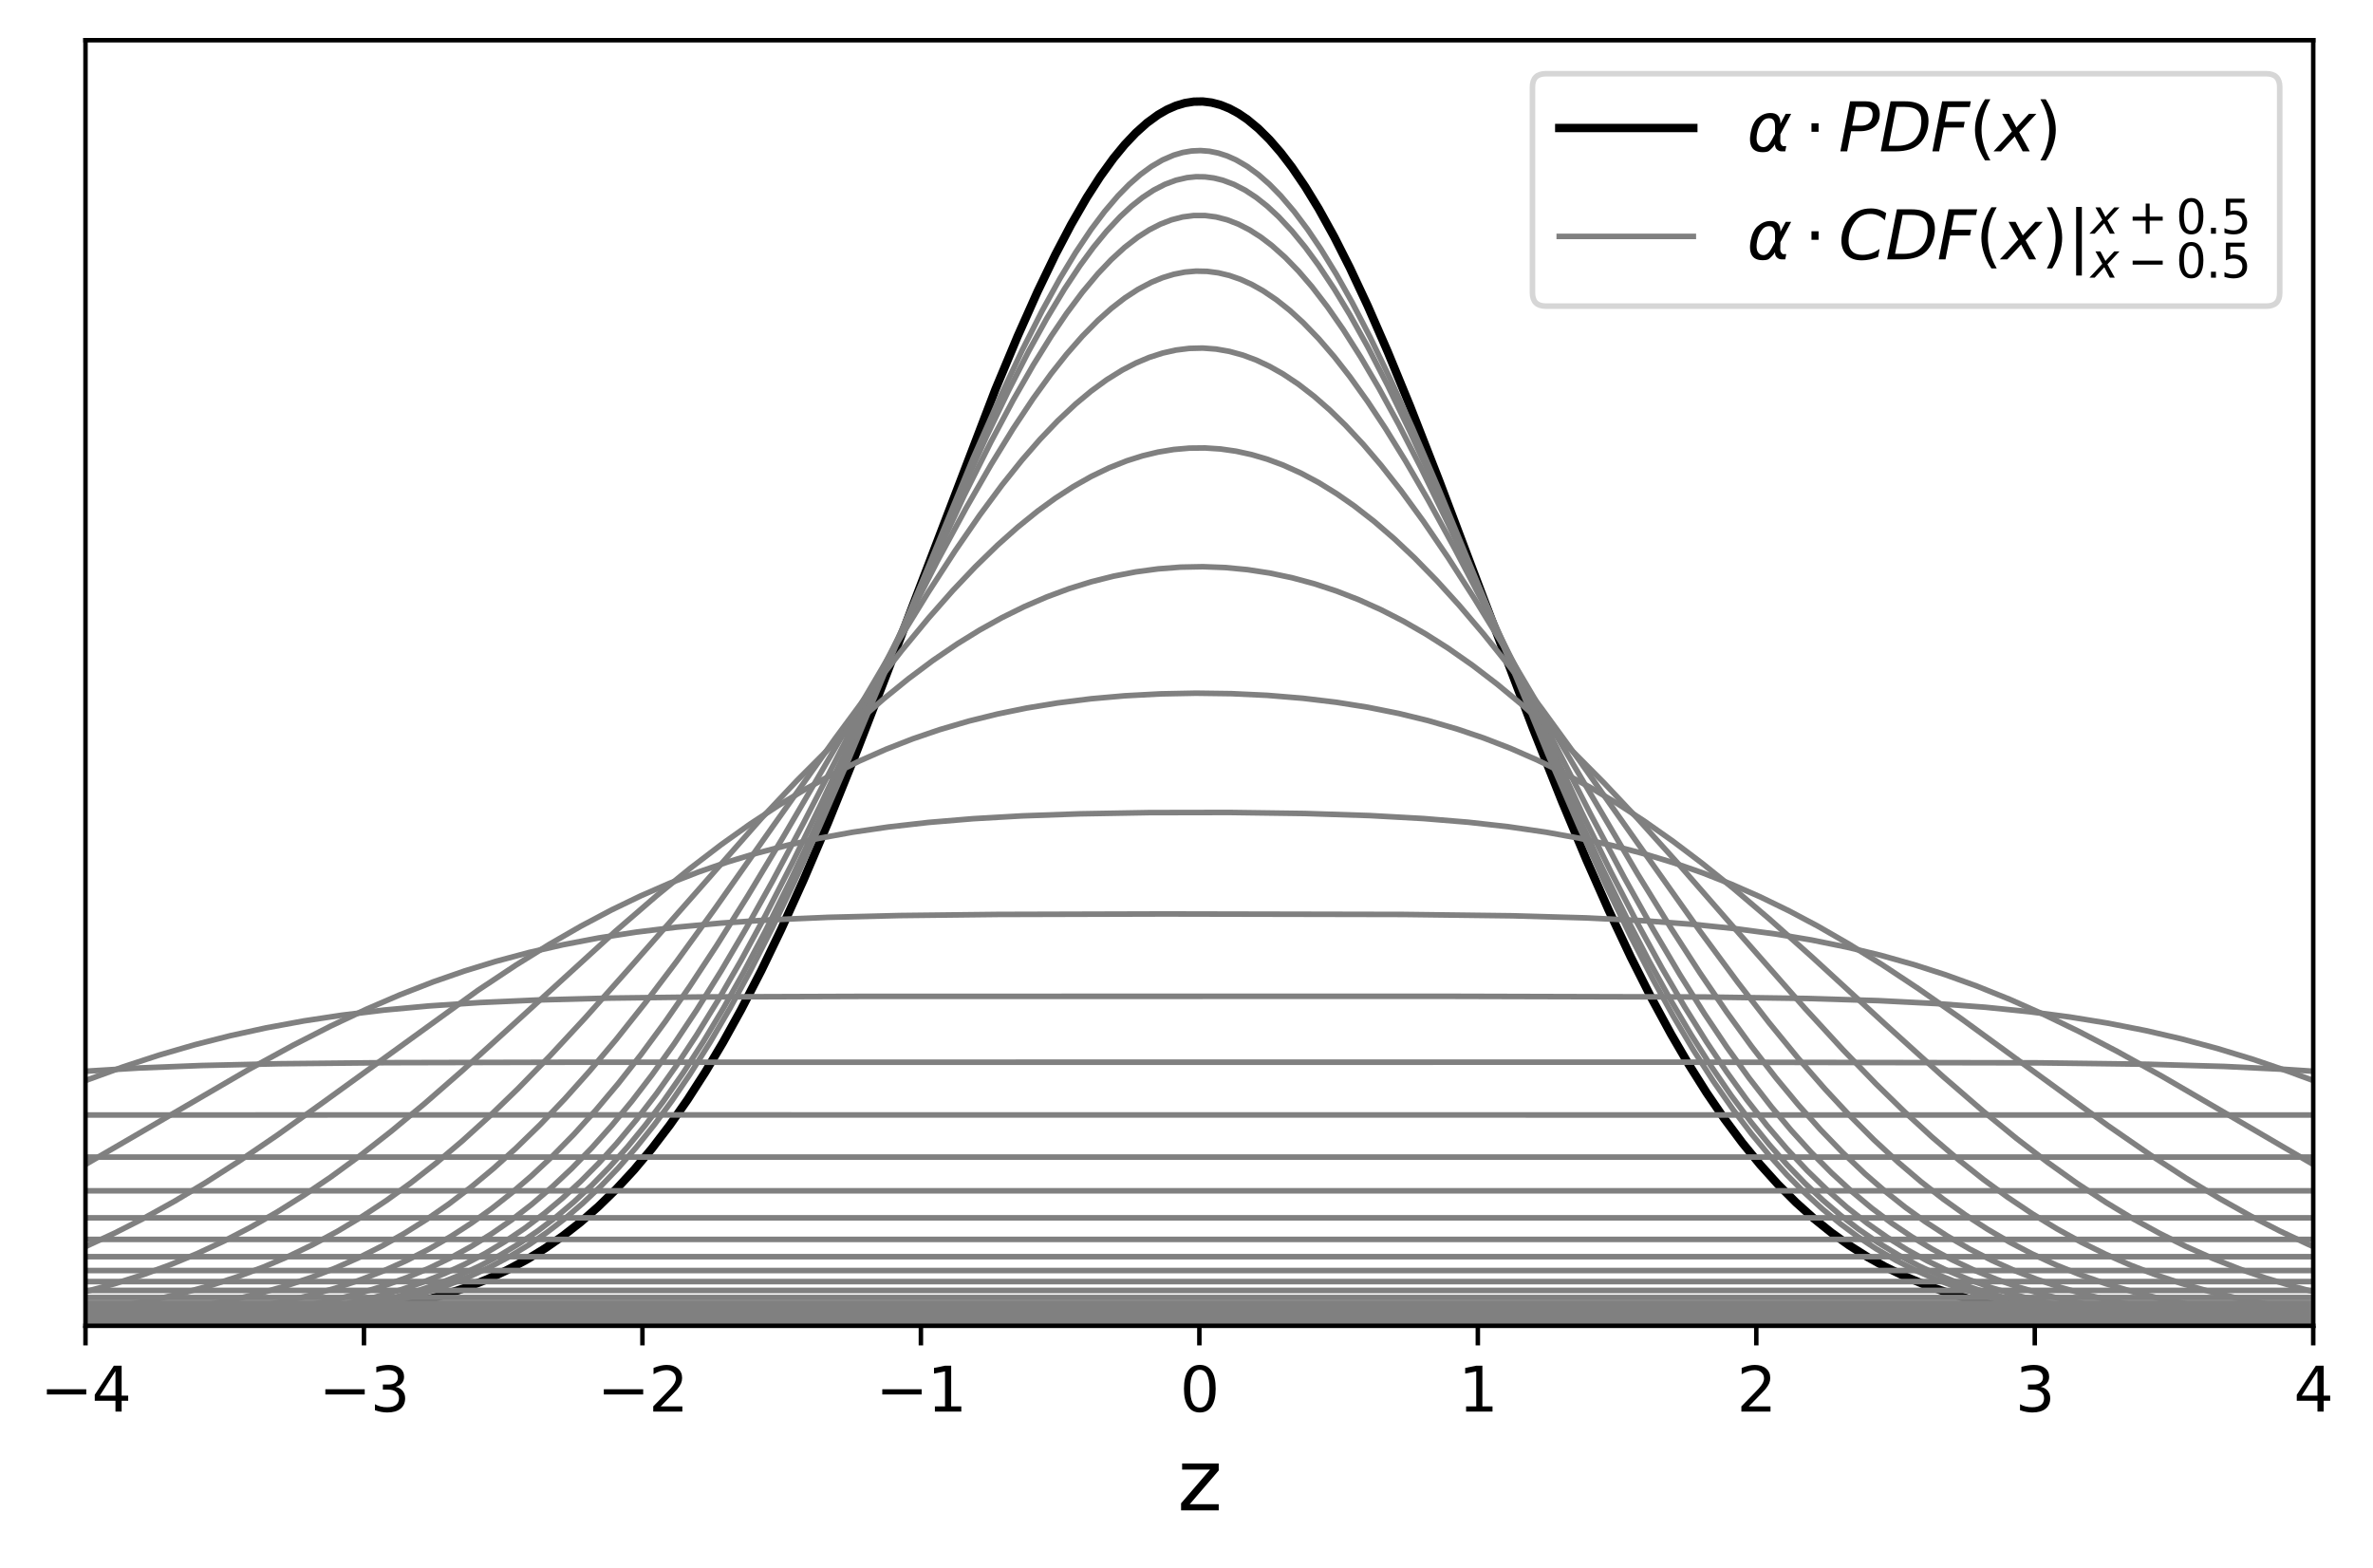 <?xml version="1.0" encoding="utf-8" standalone="no"?>
<!DOCTYPE svg PUBLIC "-//W3C//DTD SVG 1.1//EN"
  "http://www.w3.org/Graphics/SVG/1.1/DTD/svg11.dtd">
<svg xmlns:xlink="http://www.w3.org/1999/xlink" width="424.888pt" height="280.763pt" viewBox="0 0 424.888 280.763" xmlns="http://www.w3.org/2000/svg" version="1.1">
 <defs>
  <style type="text/css">*{stroke-linejoin: round; stroke-linecap: butt}</style>
 </defs>
 <g id="figure_1">
  <g id="patch_1">
   <path d="M 0 280.763 
L 424.888 280.763 
L 424.888 0 
L 0 0 
z
" style="fill: #ffffff"/>
  </g>
  <g id="axes_1">
   <g id="patch_2">
    <path d="M 15.308 237.4 
L 414.188 237.4 
L 414.188 7.2 
L 15.308 7.2 
z
" style="fill: #ffffff"/>
   </g>
   <g id="matplotlib.axis_1">
    <g id="xtick_1">
     <g id="line2d_1">
      <defs>
       <path id="mbb1b192468" d="M 0 0 
L 0 3.5 
" style="stroke: #000000; stroke-width: 0.8"/>
      </defs>
      <g>
       <use xlink:href="#mbb1b192468" x="15.308" y="237.4" style="stroke: #000000; stroke-width: 0.8"/>
      </g>
     </g>
     <g id="text_1">
      <!-- −4 -->
      <g transform="translate(7.2 252.758) scale(0.11 -0.11)">
       <defs>
        <path id="DejaVuSans-2212" d="M 678 2272 
L 4684 2272 
L 4684 1741 
L 678 1741 
L 678 2272 
z
" transform="scale(0.016)"/>
        <path id="DejaVuSans-34" d="M 2419 4116 
L 825 1625 
L 2419 1625 
L 2419 4116 
z
M 2253 4666 
L 3047 4666 
L 3047 1625 
L 3713 1625 
L 3713 1100 
L 3047 1100 
L 3047 0 
L 2419 0 
L 2419 1100 
L 313 1100 
L 313 1709 
L 2253 4666 
z
" transform="scale(0.016)"/>
       </defs>
       <use xlink:href="#DejaVuSans-2212"/>
       <use xlink:href="#DejaVuSans-34" transform="translate(83.789 0)"/>
      </g>
     </g>
    </g>
    <g id="xtick_2">
     <g id="line2d_2">
      <g>
       <use xlink:href="#mbb1b192468" x="65.168" y="237.4" style="stroke: #000000; stroke-width: 0.8"/>
      </g>
     </g>
     <g id="text_2">
      <!-- −3 -->
      <g transform="translate(57.06 252.758) scale(0.11 -0.11)">
       <defs>
        <path id="DejaVuSans-33" d="M 2597 2516 
Q 3050 2419 3304 2112 
Q 3559 1806 3559 1356 
Q 3559 666 3084 287 
Q 2609 -91 1734 -91 
Q 1441 -91 1130 -33 
Q 819 25 488 141 
L 488 750 
Q 750 597 1062 519 
Q 1375 441 1716 441 
Q 2309 441 2620 675 
Q 2931 909 2931 1356 
Q 2931 1769 2642 2001 
Q 2353 2234 1838 2234 
L 1294 2234 
L 1294 2753 
L 1863 2753 
Q 2328 2753 2575 2939 
Q 2822 3125 2822 3475 
Q 2822 3834 2567 4026 
Q 2313 4219 1838 4219 
Q 1578 4219 1281 4162 
Q 984 4106 628 3988 
L 628 4550 
Q 988 4650 1302 4700 
Q 1616 4750 1894 4750 
Q 2613 4750 3031 4423 
Q 3450 4097 3450 3541 
Q 3450 3153 3228 2886 
Q 3006 2619 2597 2516 
z
" transform="scale(0.016)"/>
       </defs>
       <use xlink:href="#DejaVuSans-2212"/>
       <use xlink:href="#DejaVuSans-33" transform="translate(83.789 0)"/>
      </g>
     </g>
    </g>
    <g id="xtick_3">
     <g id="line2d_3">
      <g>
       <use xlink:href="#mbb1b192468" x="115.028" y="237.4" style="stroke: #000000; stroke-width: 0.8"/>
      </g>
     </g>
     <g id="text_3">
      <!-- −2 -->
      <g transform="translate(106.92 252.758) scale(0.11 -0.11)">
       <defs>
        <path id="DejaVuSans-32" d="M 1228 531 
L 3431 531 
L 3431 0 
L 469 0 
L 469 531 
Q 828 903 1448 1529 
Q 2069 2156 2228 2338 
Q 2531 2678 2651 2914 
Q 2772 3150 2772 3378 
Q 2772 3750 2511 3984 
Q 2250 4219 1831 4219 
Q 1534 4219 1204 4116 
Q 875 4013 500 3803 
L 500 4441 
Q 881 4594 1212 4672 
Q 1544 4750 1819 4750 
Q 2544 4750 2975 4387 
Q 3406 4025 3406 3419 
Q 3406 3131 3298 2873 
Q 3191 2616 2906 2266 
Q 2828 2175 2409 1742 
Q 1991 1309 1228 531 
z
" transform="scale(0.016)"/>
       </defs>
       <use xlink:href="#DejaVuSans-2212"/>
       <use xlink:href="#DejaVuSans-32" transform="translate(83.789 0)"/>
      </g>
     </g>
    </g>
    <g id="xtick_4">
     <g id="line2d_4">
      <g>
       <use xlink:href="#mbb1b192468" x="164.888" y="237.4" style="stroke: #000000; stroke-width: 0.8"/>
      </g>
     </g>
     <g id="text_4">
      <!-- −1 -->
      <g transform="translate(156.78 252.758) scale(0.11 -0.11)">
       <defs>
        <path id="DejaVuSans-31" d="M 794 531 
L 1825 531 
L 1825 4091 
L 703 3866 
L 703 4441 
L 1819 4666 
L 2450 4666 
L 2450 531 
L 3481 531 
L 3481 0 
L 794 0 
L 794 531 
z
" transform="scale(0.016)"/>
       </defs>
       <use xlink:href="#DejaVuSans-2212"/>
       <use xlink:href="#DejaVuSans-31" transform="translate(83.789 0)"/>
      </g>
     </g>
    </g>
    <g id="xtick_5">
     <g id="line2d_5">
      <g>
       <use xlink:href="#mbb1b192468" x="214.748" y="237.4" style="stroke: #000000; stroke-width: 0.8"/>
      </g>
     </g>
     <g id="text_5">
      <!-- 0 -->
      <g transform="translate(211.249 252.758) scale(0.11 -0.11)">
       <defs>
        <path id="DejaVuSans-30" d="M 2034 4250 
Q 1547 4250 1301 3770 
Q 1056 3291 1056 2328 
Q 1056 1369 1301 889 
Q 1547 409 2034 409 
Q 2525 409 2770 889 
Q 3016 1369 3016 2328 
Q 3016 3291 2770 3770 
Q 2525 4250 2034 4250 
z
M 2034 4750 
Q 2819 4750 3233 4129 
Q 3647 3509 3647 2328 
Q 3647 1150 3233 529 
Q 2819 -91 2034 -91 
Q 1250 -91 836 529 
Q 422 1150 422 2328 
Q 422 3509 836 4129 
Q 1250 4750 2034 4750 
z
" transform="scale(0.016)"/>
       </defs>
       <use xlink:href="#DejaVuSans-30"/>
      </g>
     </g>
    </g>
    <g id="xtick_6">
     <g id="line2d_6">
      <g>
       <use xlink:href="#mbb1b192468" x="264.608" y="237.4" style="stroke: #000000; stroke-width: 0.8"/>
      </g>
     </g>
     <g id="text_6">
      <!-- 1 -->
      <g transform="translate(261.109 252.758) scale(0.11 -0.11)">
       <use xlink:href="#DejaVuSans-31"/>
      </g>
     </g>
    </g>
    <g id="xtick_7">
     <g id="line2d_7">
      <g>
       <use xlink:href="#mbb1b192468" x="314.468" y="237.4" style="stroke: #000000; stroke-width: 0.8"/>
      </g>
     </g>
     <g id="text_7">
      <!-- 2 -->
      <g transform="translate(310.969 252.758) scale(0.11 -0.11)">
       <use xlink:href="#DejaVuSans-32"/>
      </g>
     </g>
    </g>
    <g id="xtick_8">
     <g id="line2d_8">
      <g>
       <use xlink:href="#mbb1b192468" x="364.328" y="237.4" style="stroke: #000000; stroke-width: 0.8"/>
      </g>
     </g>
     <g id="text_8">
      <!-- 3 -->
      <g transform="translate(360.829 252.758) scale(0.11 -0.11)">
       <use xlink:href="#DejaVuSans-33"/>
      </g>
     </g>
    </g>
    <g id="xtick_9">
     <g id="line2d_9">
      <g>
       <use xlink:href="#mbb1b192468" x="414.188" y="237.4" style="stroke: #000000; stroke-width: 0.8"/>
      </g>
     </g>
     <g id="text_9">
      <!-- 4 -->
      <g transform="translate(410.689 252.758) scale(0.11 -0.11)">
       <use xlink:href="#DejaVuSans-34"/>
      </g>
     </g>
    </g>
    <g id="text_10">
     <!-- z -->
     <g transform="translate(210.812 270.444) scale(0.15 -0.15)">
      <defs>
       <path id="DejaVuSans-7a" d="M 353 3500 
L 3084 3500 
L 3084 2975 
L 922 459 
L 3084 459 
L 3084 0 
L 275 0 
L 275 525 
L 2438 3041 
L 353 3041 
L 353 3500 
z
" transform="scale(0.016)"/>
      </defs>
      <use xlink:href="#DejaVuSans-7a"/>
     </g>
    </g>
   </g>
   <g id="matplotlib.axis_2"/>
   <g id="line2d_10">
    <path d="M 15.308 237.326 
L 33.276 237.109 
L 44.456 236.757 
L 52.84 236.275 
L 59.628 235.666 
L 65.218 234.957 
L 70.409 234.08 
L 75.2 233.035 
L 79.592 231.837 
L 83.585 230.51 
L 87.178 229.093 
L 90.772 227.437 
L 94.365 225.513 
L 97.56 223.552 
L 100.754 221.335 
L 103.948 218.839 
L 107.142 216.043 
L 110.337 212.927 
L 113.531 209.471 
L 116.725 205.657 
L 119.919 201.47 
L 123.114 196.898 
L 126.308 191.93 
L 129.502 186.563 
L 132.696 180.794 
L 136.29 173.832 
L 139.883 166.382 
L 143.876 157.565 
L 148.268 147.266 
L 153.06 135.417 
L 158.649 120.977 
L 178.214 69.774 
L 182.207 60.213 
L 185.8 52.161 
L 188.995 45.536 
L 191.79 40.209 
L 194.585 35.371 
L 196.98 31.645 
L 199.376 28.333 
L 201.372 25.906 
L 203.369 23.793 
L 205.365 22.005 
L 207.362 20.549 
L 208.959 19.63 
L 210.556 18.93 
L 212.153 18.453 
L 213.75 18.201 
L 215.347 18.172 
L 216.944 18.369 
L 218.541 18.79 
L 220.138 19.434 
L 221.736 20.299 
L 223.333 21.382 
L 225.329 23.038 
L 227.326 25.022 
L 229.322 27.325 
L 231.318 29.936 
L 233.714 33.458 
L 236.11 37.382 
L 238.905 42.435 
L 241.7 47.957 
L 244.894 54.78 
L 248.487 63.02 
L 252.48 72.747 
L 257.671 86.043 
L 266.056 108.281 
L 274.44 130.324 
L 279.631 143.382 
L 284.023 153.889 
L 288.016 162.921 
L 292.009 171.402 
L 295.602 178.529 
L 299.196 185.158 
L 302.39 190.626 
L 305.584 195.693 
L 308.778 200.364 
L 311.973 204.646 
L 315.167 208.552 
L 318.361 212.096 
L 321.555 215.295 
L 324.75 218.169 
L 327.944 220.738 
L 331.138 223.023 
L 334.332 225.045 
L 337.527 226.827 
L 341.12 228.569 
L 344.714 230.063 
L 348.706 231.464 
L 352.699 232.628 
L 357.091 233.675 
L 361.883 234.582 
L 367.073 235.338 
L 373.062 235.982 
L 379.85 236.488 
L 388.235 236.885 
L 399.016 237.163 
L 414.188 237.326 
L 414.188 237.326 
" clip-path="url(#pb46a5e994d)" style="fill: none; stroke: #000000; stroke-width: 1.5; stroke-linecap: square"/>
   </g>
   <g id="line2d_11">
    <path d="M 15.308 237.274 
L 30.481 237.024 
L 40.862 236.645 
L 48.848 236.146 
L 55.635 235.505 
L 61.625 234.712 
L 66.815 233.8 
L 71.607 232.73 
L 75.999 231.515 
L 79.991 230.186 
L 83.984 228.609 
L 87.578 226.951 
L 91.171 225.041 
L 94.765 222.853 
L 97.959 220.653 
L 101.153 218.195 
L 104.347 215.46 
L 107.542 212.432 
L 110.736 209.094 
L 113.93 205.433 
L 117.124 201.437 
L 120.319 197.095 
L 123.513 192.402 
L 127.106 186.698 
L 130.7 180.546 
L 134.293 173.954 
L 138.286 166.134 
L 142.279 157.825 
L 146.671 148.176 
L 151.862 136.196 
L 158.25 120.836 
L 174.221 82.1 
L 179.013 71.235 
L 183.006 62.742 
L 186.599 55.647 
L 189.793 49.853 
L 192.588 45.229 
L 195.383 41.059 
L 197.779 37.873 
L 200.175 35.064 
L 202.171 33.026 
L 204.167 31.271 
L 206.164 29.807 
L 208.16 28.641 
L 210.156 27.778 
L 211.754 27.308 
L 213.351 27.035 
L 214.948 26.961 
L 216.545 27.085 
L 218.142 27.407 
L 219.739 27.926 
L 221.336 28.641 
L 223.333 29.807 
L 225.329 31.271 
L 227.326 33.026 
L 229.322 35.064 
L 231.718 37.873 
L 234.113 41.059 
L 236.509 44.605 
L 239.304 49.166 
L 242.099 54.151 
L 245.293 60.314 
L 248.887 67.768 
L 252.879 76.589 
L 257.671 87.742 
L 264.458 104.187 
L 277.235 135.253 
L 282.825 148.176 
L 287.617 158.677 
L 292.009 167.738 
L 296.002 175.456 
L 299.595 181.951 
L 303.189 188.004 
L 306.782 193.609 
L 310.376 198.764 
L 313.57 202.976 
L 316.764 206.845 
L 319.958 210.383 
L 323.153 213.603 
L 326.347 216.519 
L 329.541 219.148 
L 332.735 221.507 
L 335.929 223.615 
L 339.523 225.707 
L 343.116 227.53 
L 346.71 229.11 
L 350.703 230.609 
L 354.696 231.871 
L 359.088 233.02 
L 363.879 234.032 
L 369.07 234.891 
L 374.66 235.593 
L 381.048 236.177 
L 388.634 236.645 
L 398.217 237.003 
L 410.994 237.24 
L 414.188 237.274 
L 414.188 237.274 
" clip-path="url(#pb46a5e994d)" style="fill: none; stroke: #808080; stroke-linecap: square"/>
   </g>
   <g id="line2d_12">
    <path d="M 15.308 237.239 
L 29.682 236.958 
L 39.664 236.551 
L 47.65 236.008 
L 54.438 235.319 
L 60.027 234.539 
L 65.218 233.596 
L 70.009 232.495 
L 74.402 231.255 
L 78.394 229.904 
L 82.387 228.31 
L 85.981 226.642 
L 89.574 224.728 
L 93.168 222.545 
L 96.362 220.359 
L 99.556 217.924 
L 102.75 215.225 
L 105.945 212.246 
L 109.139 208.972 
L 112.333 205.392 
L 115.527 201.495 
L 118.722 197.273 
L 122.315 192.128 
L 125.909 186.562 
L 129.502 180.577 
L 133.096 174.184 
L 137.088 166.621 
L 141.48 157.782 
L 146.272 147.589 
L 151.462 136.014 
L 158.649 119.378 
L 171.826 88.749 
L 176.617 78.193 
L 180.61 69.871 
L 184.203 62.854 
L 187.398 57.064 
L 190.592 51.752 
L 193.387 47.539 
L 195.782 44.276 
L 198.178 41.355 
L 200.574 38.792 
L 202.57 36.941 
L 204.567 35.358 
L 206.563 34.047 
L 208.559 33.016 
L 210.556 32.268 
L 212.552 31.806 
L 214.149 31.644 
L 215.746 31.668 
L 217.344 31.876 
L 218.941 32.268 
L 220.937 33.016 
L 222.933 34.047 
L 224.93 35.358 
L 226.926 36.941 
L 228.923 38.792 
L 231.318 41.355 
L 233.714 44.276 
L 236.11 47.539 
L 238.905 51.752 
L 241.7 56.373 
L 244.894 62.106 
L 248.487 69.067 
L 252.48 77.339 
L 256.872 86.955 
L 262.861 100.66 
L 281.627 144.08 
L 286.818 155.284 
L 291.21 164.262 
L 295.203 171.965 
L 299.196 179.191 
L 302.789 185.268 
L 306.383 190.927 
L 309.976 196.166 
L 313.57 200.985 
L 316.764 204.923 
L 319.958 208.542 
L 323.153 211.853 
L 326.347 214.868 
L 329.541 217.602 
L 332.735 220.069 
L 336.329 222.545 
L 339.922 224.728 
L 343.516 226.642 
L 347.109 228.31 
L 351.102 229.904 
L 355.095 231.255 
L 359.487 232.495 
L 364.278 233.596 
L 369.469 234.539 
L 375.059 235.319 
L 381.447 235.974 
L 388.634 236.485 
L 397.418 236.882 
L 408.998 237.166 
L 414.188 237.239 
L 414.188 237.239 
" clip-path="url(#pb46a5e994d)" style="fill: none; stroke: #808080; stroke-linecap: square"/>
   </g>
   <g id="line2d_13">
    <path d="M 15.308 237.174 
L 28.085 236.864 
L 37.668 236.418 
L 45.254 235.85 
L 51.643 235.163 
L 57.233 234.352 
L 62.423 233.381 
L 67.215 232.257 
L 71.607 231 
L 75.599 229.64 
L 79.592 228.045 
L 83.186 226.386 
L 86.779 224.493 
L 90.373 222.344 
L 93.966 219.919 
L 97.56 217.196 
L 100.754 214.511 
L 103.948 211.562 
L 107.142 208.339 
L 110.337 204.831 
L 113.93 200.534 
L 117.524 195.859 
L 121.117 190.802 
L 124.711 185.364 
L 128.704 178.883 
L 132.696 171.955 
L 137.088 163.852 
L 141.88 154.49 
L 147.07 143.829 
L 153.459 130.163 
L 172.624 88.735 
L 177.416 79.142 
L 181.408 71.642 
L 185.002 65.366 
L 188.196 60.221 
L 190.991 56.094 
L 193.786 52.346 
L 196.581 49.004 
L 198.977 46.482 
L 201.372 44.289 
L 203.768 42.438 
L 205.764 41.163 
L 207.761 40.138 
L 209.757 39.365 
L 211.754 38.849 
L 213.75 38.59 
L 215.746 38.59 
L 217.743 38.849 
L 219.739 39.365 
L 221.736 40.138 
L 223.732 41.163 
L 225.728 42.438 
L 227.725 43.957 
L 230.12 46.093 
L 232.516 48.562 
L 234.912 51.349 
L 237.707 54.983 
L 240.502 59.005 
L 243.696 64.039 
L 246.89 69.496 
L 250.484 76.082 
L 254.476 83.867 
L 259.268 93.722 
L 265.656 107.439 
L 283.225 145.5 
L 288.415 156.085 
L 293.207 165.361 
L 297.599 173.375 
L 301.591 180.215 
L 305.584 186.606 
L 309.178 191.959 
L 312.771 196.931 
L 316.365 201.522 
L 319.958 205.735 
L 323.552 209.58 
L 327.145 213.07 
L 330.739 216.219 
L 334.332 219.045 
L 337.926 221.567 
L 341.519 223.806 
L 345.113 225.782 
L 348.706 227.517 
L 352.699 229.188 
L 356.692 230.615 
L 361.084 231.937 
L 365.476 233.033 
L 370.267 234.006 
L 375.458 234.842 
L 381.447 235.577 
L 388.235 236.178 
L 396.221 236.653 
L 406.203 237.01 
L 414.188 237.174 
L 414.188 237.174 
" clip-path="url(#pb46a5e994d)" style="fill: none; stroke: #808080; stroke-linecap: square"/>
   </g>
   <g id="line2d_14">
    <path d="M 15.308 237.048 
L 26.488 236.68 
L 35.272 236.175 
L 42.459 235.547 
L 48.848 234.767 
L 54.438 233.862 
L 59.628 232.792 
L 64.42 231.57 
L 68.812 230.22 
L 72.804 228.774 
L 76.797 227.096 
L 80.79 225.161 
L 84.384 223.179 
L 87.977 220.951 
L 91.571 218.459 
L 95.164 215.687 
L 98.758 212.62 
L 102.351 209.245 
L 105.945 205.551 
L 109.538 201.53 
L 113.132 197.177 
L 116.725 192.491 
L 120.718 186.897 
L 124.711 180.904 
L 129.103 173.873 
L 133.495 166.415 
L 138.286 157.844 
L 143.876 147.369 
L 151.063 133.372 
L 167.833 100.477 
L 173.024 90.894 
L 177.416 83.243 
L 181.408 76.747 
L 185.002 71.34 
L 188.196 66.928 
L 190.991 63.401 
L 193.786 60.208 
L 196.581 57.369 
L 198.977 55.23 
L 201.372 53.374 
L 203.768 51.81 
L 206.164 50.544 
L 208.16 49.721 
L 210.156 49.113 
L 212.153 48.721 
L 214.149 48.547 
L 216.146 48.59 
L 218.142 48.852 
L 220.138 49.33 
L 222.135 50.025 
L 224.131 50.932 
L 226.128 52.05 
L 228.523 53.664 
L 230.919 55.567 
L 233.315 57.752 
L 236.11 60.643 
L 238.905 63.885 
L 241.7 67.458 
L 244.894 71.918 
L 248.088 76.747 
L 251.682 82.572 
L 255.674 89.468 
L 260.466 98.222 
L 266.056 108.916 
L 275.239 127.046 
L 284.822 145.838 
L 290.811 157.112 
L 296.002 166.415 
L 300.793 174.531 
L 305.185 181.521 
L 309.178 187.474 
L 313.171 193.028 
L 317.163 198.173 
L 320.757 202.452 
L 324.35 206.4 
L 327.944 210.022 
L 331.537 213.328 
L 335.131 216.328 
L 338.724 219.036 
L 342.318 221.468 
L 345.911 223.64 
L 349.505 225.57 
L 353.498 227.451 
L 357.491 229.081 
L 361.483 230.483 
L 365.875 231.791 
L 370.667 232.973 
L 375.857 234.005 
L 381.447 234.878 
L 387.436 235.588 
L 394.224 236.175 
L 402.21 236.643 
L 412.192 236.999 
L 414.188 237.048 
L 414.188 237.048 
" clip-path="url(#pb46a5e994d)" style="fill: none; stroke: #808080; stroke-linecap: square"/>
   </g>
   <g id="line2d_15">
    <path d="M 15.308 236.787 
L 24.891 236.311 
L 32.477 235.724 
L 39.265 234.979 
L 45.254 234.097 
L 50.445 233.121 
L 55.236 232.013 
L 60.027 230.673 
L 64.42 229.213 
L 68.812 227.503 
L 72.804 225.709 
L 76.797 223.666 
L 80.79 221.355 
L 84.384 219.03 
L 87.977 216.46 
L 91.571 213.634 
L 95.164 210.543 
L 98.758 207.18 
L 102.75 203.119 
L 106.743 198.715 
L 110.736 193.969 
L 114.729 188.888 
L 119.121 182.929 
L 123.513 176.605 
L 128.304 169.33 
L 133.894 160.415 
L 140.283 149.794 
L 150.664 132.02 
L 160.247 115.749 
L 166.236 106.009 
L 171.027 98.616 
L 175.419 92.243 
L 179.412 86.845 
L 183.006 82.355 
L 186.2 78.685 
L 189.394 75.341 
L 192.588 72.343 
L 195.383 70.018 
L 198.178 67.984 
L 200.973 66.251 
L 203.369 65.009 
L 205.764 63.999 
L 208.16 63.223 
L 210.556 62.684 
L 212.951 62.384 
L 215.347 62.324 
L 217.743 62.504 
L 220.138 62.924 
L 222.534 63.582 
L 224.93 64.475 
L 227.326 65.601 
L 229.721 66.956 
L 232.516 68.82 
L 235.311 70.98 
L 238.106 73.425 
L 240.901 76.145 
L 244.095 79.573 
L 247.289 83.321 
L 250.883 87.892 
L 254.876 93.369 
L 259.268 99.819 
L 264.059 107.279 
L 269.649 116.413 
L 277.235 129.276 
L 293.207 156.478 
L 299.196 166.194 
L 304.386 174.222 
L 309.178 181.239 
L 313.57 187.301 
L 317.962 192.979 
L 321.955 197.793 
L 325.947 202.266 
L 329.94 206.396 
L 333.933 210.183 
L 337.527 213.304 
L 341.12 216.158 
L 344.714 218.756 
L 348.706 221.355 
L 352.699 223.666 
L 356.692 225.709 
L 360.685 227.503 
L 364.678 229.068 
L 369.07 230.55 
L 373.462 231.807 
L 378.253 232.951 
L 383.444 233.96 
L 389.034 234.821 
L 395.422 235.57 
L 402.609 236.177 
L 410.994 236.655 
L 414.188 236.787 
L 414.188 236.787 
" clip-path="url(#pb46a5e994d)" style="fill: none; stroke: #808080; stroke-linecap: square"/>
   </g>
   <g id="line2d_16">
    <path d="M 15.308 236.197 
L 22.895 235.578 
L 29.682 234.804 
L 35.671 233.901 
L 41.261 232.831 
L 46.452 231.603 
L 51.243 230.239 
L 55.635 228.77 
L 60.027 227.069 
L 64.42 225.114 
L 68.412 223.101 
L 72.405 220.847 
L 76.398 218.34 
L 80.391 215.569 
L 84.384 212.528 
L 88.376 209.209 
L 92.369 205.612 
L 96.761 201.336 
L 101.153 196.732 
L 105.545 191.814 
L 110.337 186.114 
L 115.527 179.583 
L 121.117 172.195 
L 127.905 162.846 
L 138.286 148.109 
L 149.466 132.334 
L 155.855 123.689 
L 161.444 116.5 
L 166.236 110.694 
L 170.628 105.711 
L 174.621 101.496 
L 178.613 97.608 
L 182.207 94.408 
L 185.8 91.505 
L 188.995 89.186 
L 192.189 87.12 
L 195.383 85.315 
L 198.577 83.775 
L 201.772 82.506 
L 204.567 81.621 
L 207.362 80.947 
L 210.156 80.487 
L 212.951 80.242 
L 215.746 80.211 
L 218.541 80.395 
L 221.336 80.794 
L 224.131 81.407 
L 226.926 82.232 
L 229.721 83.267 
L 232.915 84.706 
L 236.11 86.412 
L 239.304 88.381 
L 242.498 90.606 
L 246.092 93.406 
L 249.685 96.509 
L 253.279 99.901 
L 257.271 103.988 
L 261.264 108.387 
L 265.656 113.552 
L 270.448 119.531 
L 276.038 126.885 
L 282.825 136.223 
L 293.207 150.96 
L 304.386 166.737 
L 311.174 175.93 
L 316.764 183.142 
L 321.955 189.479 
L 326.746 194.979 
L 331.138 199.699 
L 335.53 204.096 
L 339.922 208.159 
L 343.915 211.561 
L 347.908 214.686 
L 351.901 217.537 
L 355.893 220.122 
L 359.886 222.45 
L 363.879 224.535 
L 368.271 226.562 
L 372.663 228.33 
L 377.055 229.86 
L 381.847 231.284 
L 386.638 232.478 
L 391.829 233.546 
L 397.418 234.471 
L 403.807 235.288 
L 410.994 235.964 
L 414.188 236.197 
L 414.188 236.197 
" clip-path="url(#pb46a5e994d)" style="fill: none; stroke: #808080; stroke-linecap: square"/>
   </g>
   <g id="line2d_17">
    <path d="M 15.308 234.779 
L 21.697 233.837 
L 27.287 232.792 
L 32.477 231.608 
L 37.668 230.187 
L 42.459 228.641 
L 47.251 226.847 
L 51.643 224.968 
L 56.035 222.849 
L 60.427 220.477 
L 64.819 217.845 
L 69.211 214.945 
L 73.603 211.774 
L 77.995 208.336 
L 82.786 204.285 
L 87.578 199.937 
L 92.768 194.915 
L 98.358 189.184 
L 104.747 182.295 
L 112.732 173.319 
L 136.29 146.571 
L 142.678 139.793 
L 148.268 134.189 
L 153.459 129.309 
L 158.25 125.114 
L 162.642 121.549 
L 167.034 118.266 
L 171.426 115.273 
L 175.419 112.809 
L 179.412 110.592 
L 183.405 108.622 
L 187.398 106.897 
L 191.39 105.415 
L 195.383 104.174 
L 199.376 103.17 
L 203.369 102.4 
L 207.362 101.862 
L 211.354 101.554 
L 215.347 101.474 
L 219.34 101.623 
L 223.333 102 
L 227.326 102.607 
L 231.318 103.446 
L 235.311 104.521 
L 239.304 105.834 
L 243.297 107.389 
L 247.289 109.187 
L 251.282 111.231 
L 255.275 113.522 
L 259.268 116.06 
L 263.66 119.132 
L 268.052 122.494 
L 272.444 126.133 
L 277.235 130.405 
L 282.027 134.968 
L 287.217 140.206 
L 293.207 146.571 
L 300.394 154.555 
L 311.573 167.364 
L 323.153 180.526 
L 329.94 187.917 
L 335.929 194.116 
L 341.12 199.185 
L 345.911 203.581 
L 350.703 207.682 
L 355.095 211.169 
L 359.487 214.388 
L 363.879 217.337 
L 368.271 220.018 
L 372.663 222.436 
L 377.055 224.601 
L 381.447 226.523 
L 385.839 228.217 
L 390.631 229.823 
L 395.422 231.197 
L 400.613 232.451 
L 406.203 233.561 
L 412.192 234.511 
L 414.188 234.779 
L 414.188 234.779 
" clip-path="url(#pb46a5e994d)" style="fill: none; stroke: #808080; stroke-linecap: square"/>
   </g>
   <g id="line2d_18">
    <path d="M 15.308 231.284 
L 20.499 229.874 
L 25.689 228.223 
L 30.481 226.469 
L 35.272 224.48 
L 40.064 222.244 
L 44.855 219.755 
L 49.646 217.008 
L 54.438 214.006 
L 59.229 210.755 
L 64.42 206.965 
L 70.009 202.596 
L 75.999 197.627 
L 82.786 191.705 
L 91.97 183.37 
L 110.337 166.621 
L 117.524 160.42 
L 123.513 155.535 
L 129.103 151.258 
L 134.293 147.563 
L 139.484 144.153 
L 144.275 141.269 
L 149.067 138.644 
L 153.858 136.276 
L 158.649 134.161 
L 163.441 132.291 
L 168.232 130.655 
L 173.423 129.131 
L 178.613 127.848 
L 183.804 126.785 
L 189.394 125.867 
L 195.383 125.117 
L 201.372 124.589 
L 207.761 124.247 
L 214.149 124.122 
L 220.538 124.208 
L 226.926 124.508 
L 233.315 125.035 
L 239.304 125.753 
L 244.894 126.64 
L 250.484 127.758 
L 255.674 129.024 
L 260.865 130.529 
L 265.656 132.146 
L 270.448 133.996 
L 275.239 136.09 
L 280.03 138.437 
L 284.822 141.041 
L 289.613 143.903 
L 294.404 147.019 
L 299.595 150.672 
L 304.786 154.594 
L 310.376 159.089 
L 316.764 164.519 
L 324.35 171.272 
L 337.527 183.37 
L 347.908 192.769 
L 355.095 198.979 
L 361.084 203.873 
L 366.674 208.16 
L 371.865 211.866 
L 377.055 215.288 
L 381.847 218.184 
L 386.638 220.823 
L 391.429 223.206 
L 396.221 225.338 
L 401.012 227.228 
L 405.803 228.888 
L 410.994 230.443 
L 414.188 231.284 
L 414.188 231.284 
" clip-path="url(#pb46a5e994d)" style="fill: none; stroke: #808080; stroke-linecap: square"/>
   </g>
   <g id="line2d_19">
    <path d="M 15.308 223.208 
L 20.499 220.811 
L 25.689 218.174 
L 31.279 215.075 
L 36.869 211.723 
L 42.858 207.88 
L 49.646 203.259 
L 58.031 197.265 
L 85.581 177.322 
L 92.369 172.815 
L 98.358 169.095 
L 103.948 165.872 
L 109.538 162.912 
L 114.729 160.41 
L 119.919 158.148 
L 125.11 156.126 
L 130.301 154.339 
L 135.491 152.775 
L 141.081 151.326 
L 146.671 150.102 
L 152.66 149.014 
L 159.049 148.08 
L 166.236 147.264 
L 174.221 146.598 
L 183.006 146.093 
L 193.387 145.723 
L 205.764 145.507 
L 220.138 145.48 
L 233.714 145.665 
L 245.293 146.039 
L 254.876 146.57 
L 262.861 147.225 
L 270.048 148.028 
L 276.836 149.014 
L 282.825 150.102 
L 288.815 151.422 
L 294.404 152.888 
L 299.595 154.468 
L 304.786 156.273 
L 309.976 158.313 
L 315.167 160.593 
L 320.358 163.115 
L 325.548 165.872 
L 331.138 169.095 
L 337.127 172.815 
L 343.516 177.049 
L 351.102 182.359 
L 361.483 189.928 
L 377.455 201.573 
L 385.041 206.816 
L 391.429 210.974 
L 397.418 214.611 
L 403.008 217.747 
L 408.199 220.421 
L 413.39 222.855 
L 414.188 223.208 
L 414.188 223.208 
" clip-path="url(#pb46a5e994d)" style="fill: none; stroke: #808080; stroke-linecap: square"/>
   </g>
   <g id="line2d_20">
    <path d="M 15.308 208.503 
L 25.689 202.475 
L 44.456 191.545 
L 52.441 187.181 
L 59.229 183.717 
L 65.617 180.706 
L 71.607 178.128 
L 77.596 175.802 
L 83.186 173.862 
L 88.776 172.144 
L 94.765 170.543 
L 100.754 169.177 
L 107.142 167.957 
L 113.93 166.904 
L 121.117 166.025 
L 129.103 165.287 
L 137.887 164.708 
L 148.268 164.257 
L 161.045 163.938 
L 178.613 163.739 
L 208.559 163.655 
L 251.282 163.741 
L 270.847 163.983 
L 284.023 164.358 
L 294.404 164.87 
L 303.189 165.52 
L 310.775 166.293 
L 317.962 167.249 
L 324.35 168.313 
L 330.739 169.607 
L 336.728 171.05 
L 342.717 172.733 
L 348.307 174.529 
L 353.897 176.549 
L 359.886 178.96 
L 365.875 181.619 
L 372.264 184.709 
L 379.052 188.246 
L 387.037 192.675 
L 397.818 198.943 
L 414.188 208.503 
L 414.188 208.503 
" clip-path="url(#pb46a5e994d)" style="fill: none; stroke: #808080; stroke-linecap: square"/>
   </g>
   <g id="line2d_21">
    <path d="M 15.308 193.481 
L 22.096 191.017 
L 28.484 188.928 
L 34.873 187.071 
L 41.261 185.447 
L 47.65 184.05 
L 54.438 182.801 
L 61.225 181.775 
L 68.812 180.86 
L 76.797 180.125 
L 85.981 179.515 
L 96.362 179.054 
L 109.139 178.72 
L 126.308 178.508 
L 155.056 178.407 
L 258.869 178.396 
L 305.185 178.523 
L 323.552 178.785 
L 336.329 179.174 
L 346.71 179.702 
L 355.494 180.359 
L 363.48 181.171 
L 370.667 182.113 
L 377.455 183.216 
L 384.242 184.548 
L 390.631 186.029 
L 397.019 187.74 
L 403.408 189.684 
L 409.796 191.859 
L 414.188 193.481 
L 414.188 193.481 
" clip-path="url(#pb46a5e994d)" style="fill: none; stroke: #808080; stroke-linecap: square"/>
   </g>
   <g id="line2d_22">
    <path d="M 15.308 191.813 
L 24.891 191.234 
L 36.071 190.79 
L 50.045 190.472 
L 69.211 190.281 
L 103.549 190.201 
L 302.39 190.194 
L 365.077 190.312 
L 384.642 190.566 
L 398.217 190.955 
L 408.998 191.473 
L 414.188 191.813 
L 414.188 191.813 
" clip-path="url(#pb46a5e994d)" style="fill: none; stroke: #808080; stroke-linecap: square"/>
   </g>
   <g id="line2d_23">
    <path d="M 15.308 199.654 
L 109.139 199.634 
L 414.188 199.654 
L 414.188 199.654 
" clip-path="url(#pb46a5e994d)" style="fill: none; stroke: #808080; stroke-linecap: square"/>
   </g>
   <g id="line2d_24">
    <path d="M 15.308 207.188 
L 414.188 207.188 
L 414.188 207.188 
" clip-path="url(#pb46a5e994d)" style="fill: none; stroke: #808080; stroke-linecap: square"/>
   </g>
   <g id="line2d_25">
    <path d="M 15.308 213.23 
L 414.188 213.23 
L 414.188 213.23 
" clip-path="url(#pb46a5e994d)" style="fill: none; stroke: #808080; stroke-linecap: square"/>
   </g>
   <g id="line2d_26">
    <path d="M 15.308 218.064 
L 414.188 218.064 
L 414.188 218.064 
" clip-path="url(#pb46a5e994d)" style="fill: none; stroke: #808080; stroke-linecap: square"/>
   </g>
   <g id="line2d_27">
    <path d="M 15.308 221.931 
L 414.188 221.931 
L 414.188 221.931 
" clip-path="url(#pb46a5e994d)" style="fill: none; stroke: #808080; stroke-linecap: square"/>
   </g>
   <g id="line2d_28">
    <path d="M 15.308 225.025 
L 414.188 225.025 
L 414.188 225.025 
" clip-path="url(#pb46a5e994d)" style="fill: none; stroke: #808080; stroke-linecap: square"/>
   </g>
   <g id="line2d_29">
    <path d="M 15.308 227.5 
L 414.188 227.5 
L 414.188 227.5 
" clip-path="url(#pb46a5e994d)" style="fill: none; stroke: #808080; stroke-linecap: square"/>
   </g>
   <g id="line2d_30">
    <path d="M 15.308 229.48 
L 414.188 229.48 
L 414.188 229.48 
" clip-path="url(#pb46a5e994d)" style="fill: none; stroke: #808080; stroke-linecap: square"/>
   </g>
   <g id="line2d_31">
    <path d="M 15.308 231.064 
L 414.188 231.064 
L 414.188 231.064 
" clip-path="url(#pb46a5e994d)" style="fill: none; stroke: #808080; stroke-linecap: square"/>
   </g>
   <g id="line2d_32">
    <path d="M 15.308 232.331 
L 414.188 232.331 
L 414.188 232.331 
" clip-path="url(#pb46a5e994d)" style="fill: none; stroke: #808080; stroke-linecap: square"/>
   </g>
   <g id="line2d_33">
    <path d="M 15.308 233.345 
L 414.188 233.345 
L 414.188 233.345 
" clip-path="url(#pb46a5e994d)" style="fill: none; stroke: #808080; stroke-linecap: square"/>
   </g>
   <g id="line2d_34">
    <path d="M 15.308 234.156 
L 414.188 234.156 
L 414.188 234.156 
" clip-path="url(#pb46a5e994d)" style="fill: none; stroke: #808080; stroke-linecap: square"/>
   </g>
   <g id="line2d_35">
    <path d="M 15.308 234.805 
L 414.188 234.805 
L 414.188 234.805 
" clip-path="url(#pb46a5e994d)" style="fill: none; stroke: #808080; stroke-linecap: square"/>
   </g>
   <g id="line2d_36">
    <path d="M 15.308 235.324 
L 414.188 235.324 
L 414.188 235.324 
" clip-path="url(#pb46a5e994d)" style="fill: none; stroke: #808080; stroke-linecap: square"/>
   </g>
   <g id="line2d_37">
    <path d="M 15.308 235.739 
L 414.188 235.739 
L 414.188 235.739 
" clip-path="url(#pb46a5e994d)" style="fill: none; stroke: #808080; stroke-linecap: square"/>
   </g>
   <g id="line2d_38">
    <path d="M 15.308 236.071 
L 414.188 236.071 
L 414.188 236.071 
" clip-path="url(#pb46a5e994d)" style="fill: none; stroke: #808080; stroke-linecap: square"/>
   </g>
   <g id="line2d_39">
    <path d="M 15.308 236.337 
L 414.188 236.337 
L 414.188 236.337 
" clip-path="url(#pb46a5e994d)" style="fill: none; stroke: #808080; stroke-linecap: square"/>
   </g>
   <g id="line2d_40">
    <path d="M 15.308 236.55 
L 414.188 236.55 
L 414.188 236.55 
" clip-path="url(#pb46a5e994d)" style="fill: none; stroke: #808080; stroke-linecap: square"/>
   </g>
   <g id="line2d_41">
    <path d="M 15.308 236.72 
L 414.188 236.72 
L 414.188 236.72 
" clip-path="url(#pb46a5e994d)" style="fill: none; stroke: #808080; stroke-linecap: square"/>
   </g>
   <g id="line2d_42">
    <path d="M 15.308 236.856 
L 414.188 236.856 
L 414.188 236.856 
" clip-path="url(#pb46a5e994d)" style="fill: none; stroke: #808080; stroke-linecap: square"/>
   </g>
   <g id="line2d_43">
    <path d="M 15.308 236.965 
L 414.188 236.965 
L 414.188 236.965 
" clip-path="url(#pb46a5e994d)" style="fill: none; stroke: #808080; stroke-linecap: square"/>
   </g>
   <g id="line2d_44">
    <path d="M 15.308 237.052 
L 414.188 237.052 
L 414.188 237.052 
" clip-path="url(#pb46a5e994d)" style="fill: none; stroke: #808080; stroke-linecap: square"/>
   </g>
   <g id="line2d_45">
    <path d="M 15.308 237.121 
L 414.188 237.121 
L 414.188 237.121 
" clip-path="url(#pb46a5e994d)" style="fill: none; stroke: #808080; stroke-linecap: square"/>
   </g>
   <g id="line2d_46">
    <path d="M 15.308 237.177 
L 414.188 237.177 
L 414.188 237.177 
" clip-path="url(#pb46a5e994d)" style="fill: none; stroke: #808080; stroke-linecap: square"/>
   </g>
   <g id="line2d_47">
    <path d="M 15.308 237.222 
L 414.188 237.222 
L 414.188 237.222 
" clip-path="url(#pb46a5e994d)" style="fill: none; stroke: #808080; stroke-linecap: square"/>
   </g>
   <g id="line2d_48">
    <path d="M 15.308 237.257 
L 414.188 237.257 
L 414.188 237.257 
" clip-path="url(#pb46a5e994d)" style="fill: none; stroke: #808080; stroke-linecap: square"/>
   </g>
   <g id="line2d_49">
    <path d="M 15.308 237.286 
L 414.188 237.286 
L 414.188 237.286 
" clip-path="url(#pb46a5e994d)" style="fill: none; stroke: #808080; stroke-linecap: square"/>
   </g>
   <g id="line2d_50">
    <path d="M 15.308 237.309 
L 414.188 237.309 
L 414.188 237.309 
" clip-path="url(#pb46a5e994d)" style="fill: none; stroke: #808080; stroke-linecap: square"/>
   </g>
   <g id="patch_3">
    <path d="M 15.308 237.4 
L 15.308 7.2 
" style="fill: none; stroke: #000000; stroke-width: 0.8; stroke-linejoin: miter; stroke-linecap: square"/>
   </g>
   <g id="patch_4">
    <path d="M 414.188 237.4 
L 414.188 7.2 
" style="fill: none; stroke: #000000; stroke-width: 0.8; stroke-linejoin: miter; stroke-linecap: square"/>
   </g>
   <g id="patch_5">
    <path d="M 15.308 237.4 
L 414.188 237.4 
" style="fill: none; stroke: #000000; stroke-width: 0.8; stroke-linejoin: miter; stroke-linecap: square"/>
   </g>
   <g id="patch_6">
    <path d="M 15.308 7.2 
L 414.188 7.2 
" style="fill: none; stroke: #000000; stroke-width: 0.8; stroke-linejoin: miter; stroke-linecap: square"/>
   </g>
   <g id="legend_1">
    <g id="patch_7">
     <path d="M 276.788 54.814 
L 405.788 54.814 
Q 408.188 54.814 408.188 52.414 
L 408.188 15.6 
Q 408.188 13.2 405.788 13.2 
L 276.788 13.2 
Q 274.388 13.2 274.388 15.6 
L 274.388 52.414 
Q 274.388 54.814 276.788 54.814 
z
" style="fill: #ffffff; opacity: 0.8; stroke: #cccccc; stroke-linejoin: miter"/>
    </g>
    <g id="line2d_51">
     <path d="M 279.188 22.918 
L 291.188 22.918 
L 303.188 22.918 
" style="fill: none; stroke: #000000; stroke-width: 1.5; stroke-linecap: square"/>
    </g>
    <g id="text_11">
     <!-- $\alpha\cdot PDF(x)$ -->
     <g transform="translate(312.788 27.118) scale(0.12 -0.12)">
      <defs>
       <path id="DejaVuSans-Oblique-3b1" d="M 2619 1628 
L 2622 2350 
Q 2625 3088 2069 3091 
Q 1653 3094 1394 2747 
Q 1069 2319 959 1747 
Q 825 1059 994 731 
Q 1169 397 1547 397 
Q 1966 397 2319 1063 
L 2619 1628 
z
M 2166 3578 
Q 3141 3594 3128 2584 
Q 3128 2584 3616 3500 
L 4128 3500 
L 3119 1603 
L 3109 919 
Q 3109 766 3194 638 
Q 3291 488 3391 488 
L 3669 488 
L 3575 0 
L 3228 0 
Q 2934 0 2722 263 
Q 2622 394 2619 669 
Q 2416 334 2066 50 
Q 1900 -81 1453 -78 
Q 722 -72 456 397 
Q 184 884 353 1747 
Q 534 2675 1009 3097 
Q 1544 3569 2166 3578 
z
" transform="scale(0.016)"/>
       <path id="DejaVuSans-22c5" d="M 684 2619 
L 1344 2619 
L 1344 1825 
L 684 1825 
L 684 2619 
z
" transform="scale(0.016)"/>
       <path id="DejaVuSans-Oblique-50" d="M 1081 4666 
L 2541 4666 
Q 3178 4666 3512 4369 
Q 3847 4072 3847 3500 
Q 3847 2731 3353 2303 
Q 2859 1875 1966 1875 
L 1172 1875 
L 806 0 
L 172 0 
L 1081 4666 
z
M 1613 4147 
L 1275 2394 
L 2069 2394 
Q 2606 2394 2893 2669 
Q 3181 2944 3181 3456 
Q 3181 3784 2986 3965 
Q 2791 4147 2438 4147 
L 1613 4147 
z
" transform="scale(0.016)"/>
       <path id="DejaVuSans-Oblique-44" d="M 1081 4666 
L 2438 4666 
Q 3519 4666 4070 4208 
Q 4622 3750 4622 2847 
Q 4622 2250 4412 1698 
Q 4203 1147 3834 769 
Q 3463 381 2891 190 
Q 2319 0 1538 0 
L 172 0 
L 1081 4666 
z
M 1613 4147 
L 909 519 
L 1734 519 
Q 2794 519 3375 1128 
Q 3956 1738 3956 2847 
Q 3956 3519 3581 3833 
Q 3206 4147 2406 4147 
L 1613 4147 
z
" transform="scale(0.016)"/>
       <path id="DejaVuSans-Oblique-46" d="M 1081 4666 
L 3756 4666 
L 3653 4134 
L 1606 4134 
L 1338 2759 
L 3188 2759 
L 3084 2228 
L 1234 2228 
L 800 0 
L 172 0 
L 1081 4666 
z
" transform="scale(0.016)"/>
       <path id="DejaVuSans-28" d="M 1984 4856 
Q 1566 4138 1362 3434 
Q 1159 2731 1159 2009 
Q 1159 1288 1364 580 
Q 1569 -128 1984 -844 
L 1484 -844 
Q 1016 -109 783 600 
Q 550 1309 550 2009 
Q 550 2706 781 3412 
Q 1013 4119 1484 4856 
L 1984 4856 
z
" transform="scale(0.016)"/>
       <path id="DejaVuSans-Oblique-78" d="M 3841 3500 
L 2234 1784 
L 3219 0 
L 2559 0 
L 1819 1388 
L 531 0 
L -166 0 
L 1556 1844 
L 641 3500 
L 1300 3500 
L 1972 2234 
L 3144 3500 
L 3841 3500 
z
" transform="scale(0.016)"/>
       <path id="DejaVuSans-29" d="M 513 4856 
L 1013 4856 
Q 1481 4119 1714 3412 
Q 1947 2706 1947 2009 
Q 1947 1309 1714 600 
Q 1481 -109 1013 -844 
L 513 -844 
Q 928 -128 1133 580 
Q 1338 1288 1338 2009 
Q 1338 2731 1133 3434 
Q 928 4138 513 4856 
z
" transform="scale(0.016)"/>
      </defs>
      <use xlink:href="#DejaVuSans-Oblique-3b1" transform="translate(0 0.125)"/>
      <use xlink:href="#DejaVuSans-22c5" transform="translate(85.4 0.125)"/>
      <use xlink:href="#DejaVuSans-Oblique-50" transform="translate(136.67 0.125)"/>
      <use xlink:href="#DejaVuSans-Oblique-44" transform="translate(196.973 0.125)"/>
      <use xlink:href="#DejaVuSans-Oblique-46" transform="translate(273.975 0.125)"/>
      <use xlink:href="#DejaVuSans-28" transform="translate(331.494 0.125)"/>
      <use xlink:href="#DejaVuSans-Oblique-78" transform="translate(370.508 0.125)"/>
      <use xlink:href="#DejaVuSans-29" transform="translate(429.688 0.125)"/>
     </g>
    </g>
    <g id="line2d_52">
     <path d="M 279.188 42.334 
L 291.188 42.334 
L 303.188 42.334 
" style="fill: none; stroke: #808080; stroke-linecap: square"/>
    </g>
    <g id="text_12">
     <!-- $\alpha\cdot CDF(x)|_{x-0.5}^{x+0.5}$ -->
     <g transform="translate(312.788 46.534) scale(0.12 -0.12)">
      <defs>
       <path id="DejaVuSans-Oblique-43" d="M 4447 4306 
L 4319 3641 
Q 4019 3944 3683 4091 
Q 3347 4238 2956 4238 
Q 2422 4238 2017 3981 
Q 1613 3725 1319 3200 
Q 1131 2863 1032 2486 
Q 934 2109 934 1728 
Q 934 1091 1264 756 
Q 1594 422 2222 422 
Q 2656 422 3056 561 
Q 3456 700 3834 978 
L 3688 231 
Q 3316 72 2936 -9 
Q 2556 -91 2175 -91 
Q 1278 -91 773 396 
Q 269 884 269 1753 
Q 269 2309 461 2846 
Q 653 3384 1013 3828 
Q 1394 4300 1883 4525 
Q 2372 4750 3022 4750 
Q 3422 4750 3780 4639 
Q 4138 4528 4447 4306 
z
" transform="scale(0.016)"/>
       <path id="DejaVuSans-7c" d="M 1344 4891 
L 1344 -1509 
L 813 -1509 
L 813 4891 
L 1344 4891 
z
" transform="scale(0.016)"/>
       <path id="DejaVuSans-2b" d="M 2944 4013 
L 2944 2272 
L 4684 2272 
L 4684 1741 
L 2944 1741 
L 2944 0 
L 2419 0 
L 2419 1741 
L 678 1741 
L 678 2272 
L 2419 2272 
L 2419 4013 
L 2944 4013 
z
" transform="scale(0.016)"/>
       <path id="DejaVuSans-2e" d="M 684 794 
L 1344 794 
L 1344 0 
L 684 0 
L 684 794 
z
" transform="scale(0.016)"/>
       <path id="DejaVuSans-35" d="M 691 4666 
L 3169 4666 
L 3169 4134 
L 1269 4134 
L 1269 2991 
Q 1406 3038 1543 3061 
Q 1681 3084 1819 3084 
Q 2600 3084 3056 2656 
Q 3513 2228 3513 1497 
Q 3513 744 3044 326 
Q 2575 -91 1722 -91 
Q 1428 -91 1123 -41 
Q 819 9 494 109 
L 494 744 
Q 775 591 1075 516 
Q 1375 441 1709 441 
Q 2250 441 2565 725 
Q 2881 1009 2881 1497 
Q 2881 1984 2565 2268 
Q 2250 2553 1709 2553 
Q 1456 2553 1204 2497 
Q 953 2441 691 2322 
L 691 4666 
z
" transform="scale(0.016)"/>
      </defs>
      <use xlink:href="#DejaVuSans-Oblique-3b1" transform="translate(0 0.766)"/>
      <use xlink:href="#DejaVuSans-22c5" transform="translate(85.4 0.766)"/>
      <use xlink:href="#DejaVuSans-Oblique-43" transform="translate(136.67 0.766)"/>
      <use xlink:href="#DejaVuSans-Oblique-44" transform="translate(206.494 0.766)"/>
      <use xlink:href="#DejaVuSans-Oblique-46" transform="translate(283.496 0.766)"/>
      <use xlink:href="#DejaVuSans-28" transform="translate(341.016 0.766)"/>
      <use xlink:href="#DejaVuSans-Oblique-78" transform="translate(380.029 0.766)"/>
      <use xlink:href="#DejaVuSans-29" transform="translate(439.209 0.766)"/>
      <use xlink:href="#DejaVuSans-7c" transform="translate(478.223 0.766)"/>
      <use xlink:href="#DejaVuSans-Oblique-78" transform="translate(512.871 39.047) scale(0.7)"/>
      <use xlink:href="#DejaVuSans-2b" transform="translate(567.935 39.047) scale(0.7)"/>
      <use xlink:href="#DejaVuSans-30" transform="translate(640.225 39.047) scale(0.7)"/>
      <use xlink:href="#DejaVuSans-2e" transform="translate(684.761 39.047) scale(0.7)"/>
      <use xlink:href="#DejaVuSans-35" transform="translate(707.012 39.047) scale(0.7)"/>
      <use xlink:href="#DejaVuSans-Oblique-78" transform="translate(512.871 -26.578) scale(0.7)"/>
      <use xlink:href="#DejaVuSans-2212" transform="translate(567.935 -26.578) scale(0.7)"/>
      <use xlink:href="#DejaVuSans-30" transform="translate(640.225 -26.578) scale(0.7)"/>
      <use xlink:href="#DejaVuSans-2e" transform="translate(684.761 -26.578) scale(0.7)"/>
      <use xlink:href="#DejaVuSans-35" transform="translate(707.012 -26.578) scale(0.7)"/>
     </g>
    </g>
   </g>
  </g>
 </g>
 <defs>
  <clipPath id="pb46a5e994d">
   <rect x="15.308" y="7.2" width="398.88" height="230.2"/>
  </clipPath>
 </defs>
</svg>
